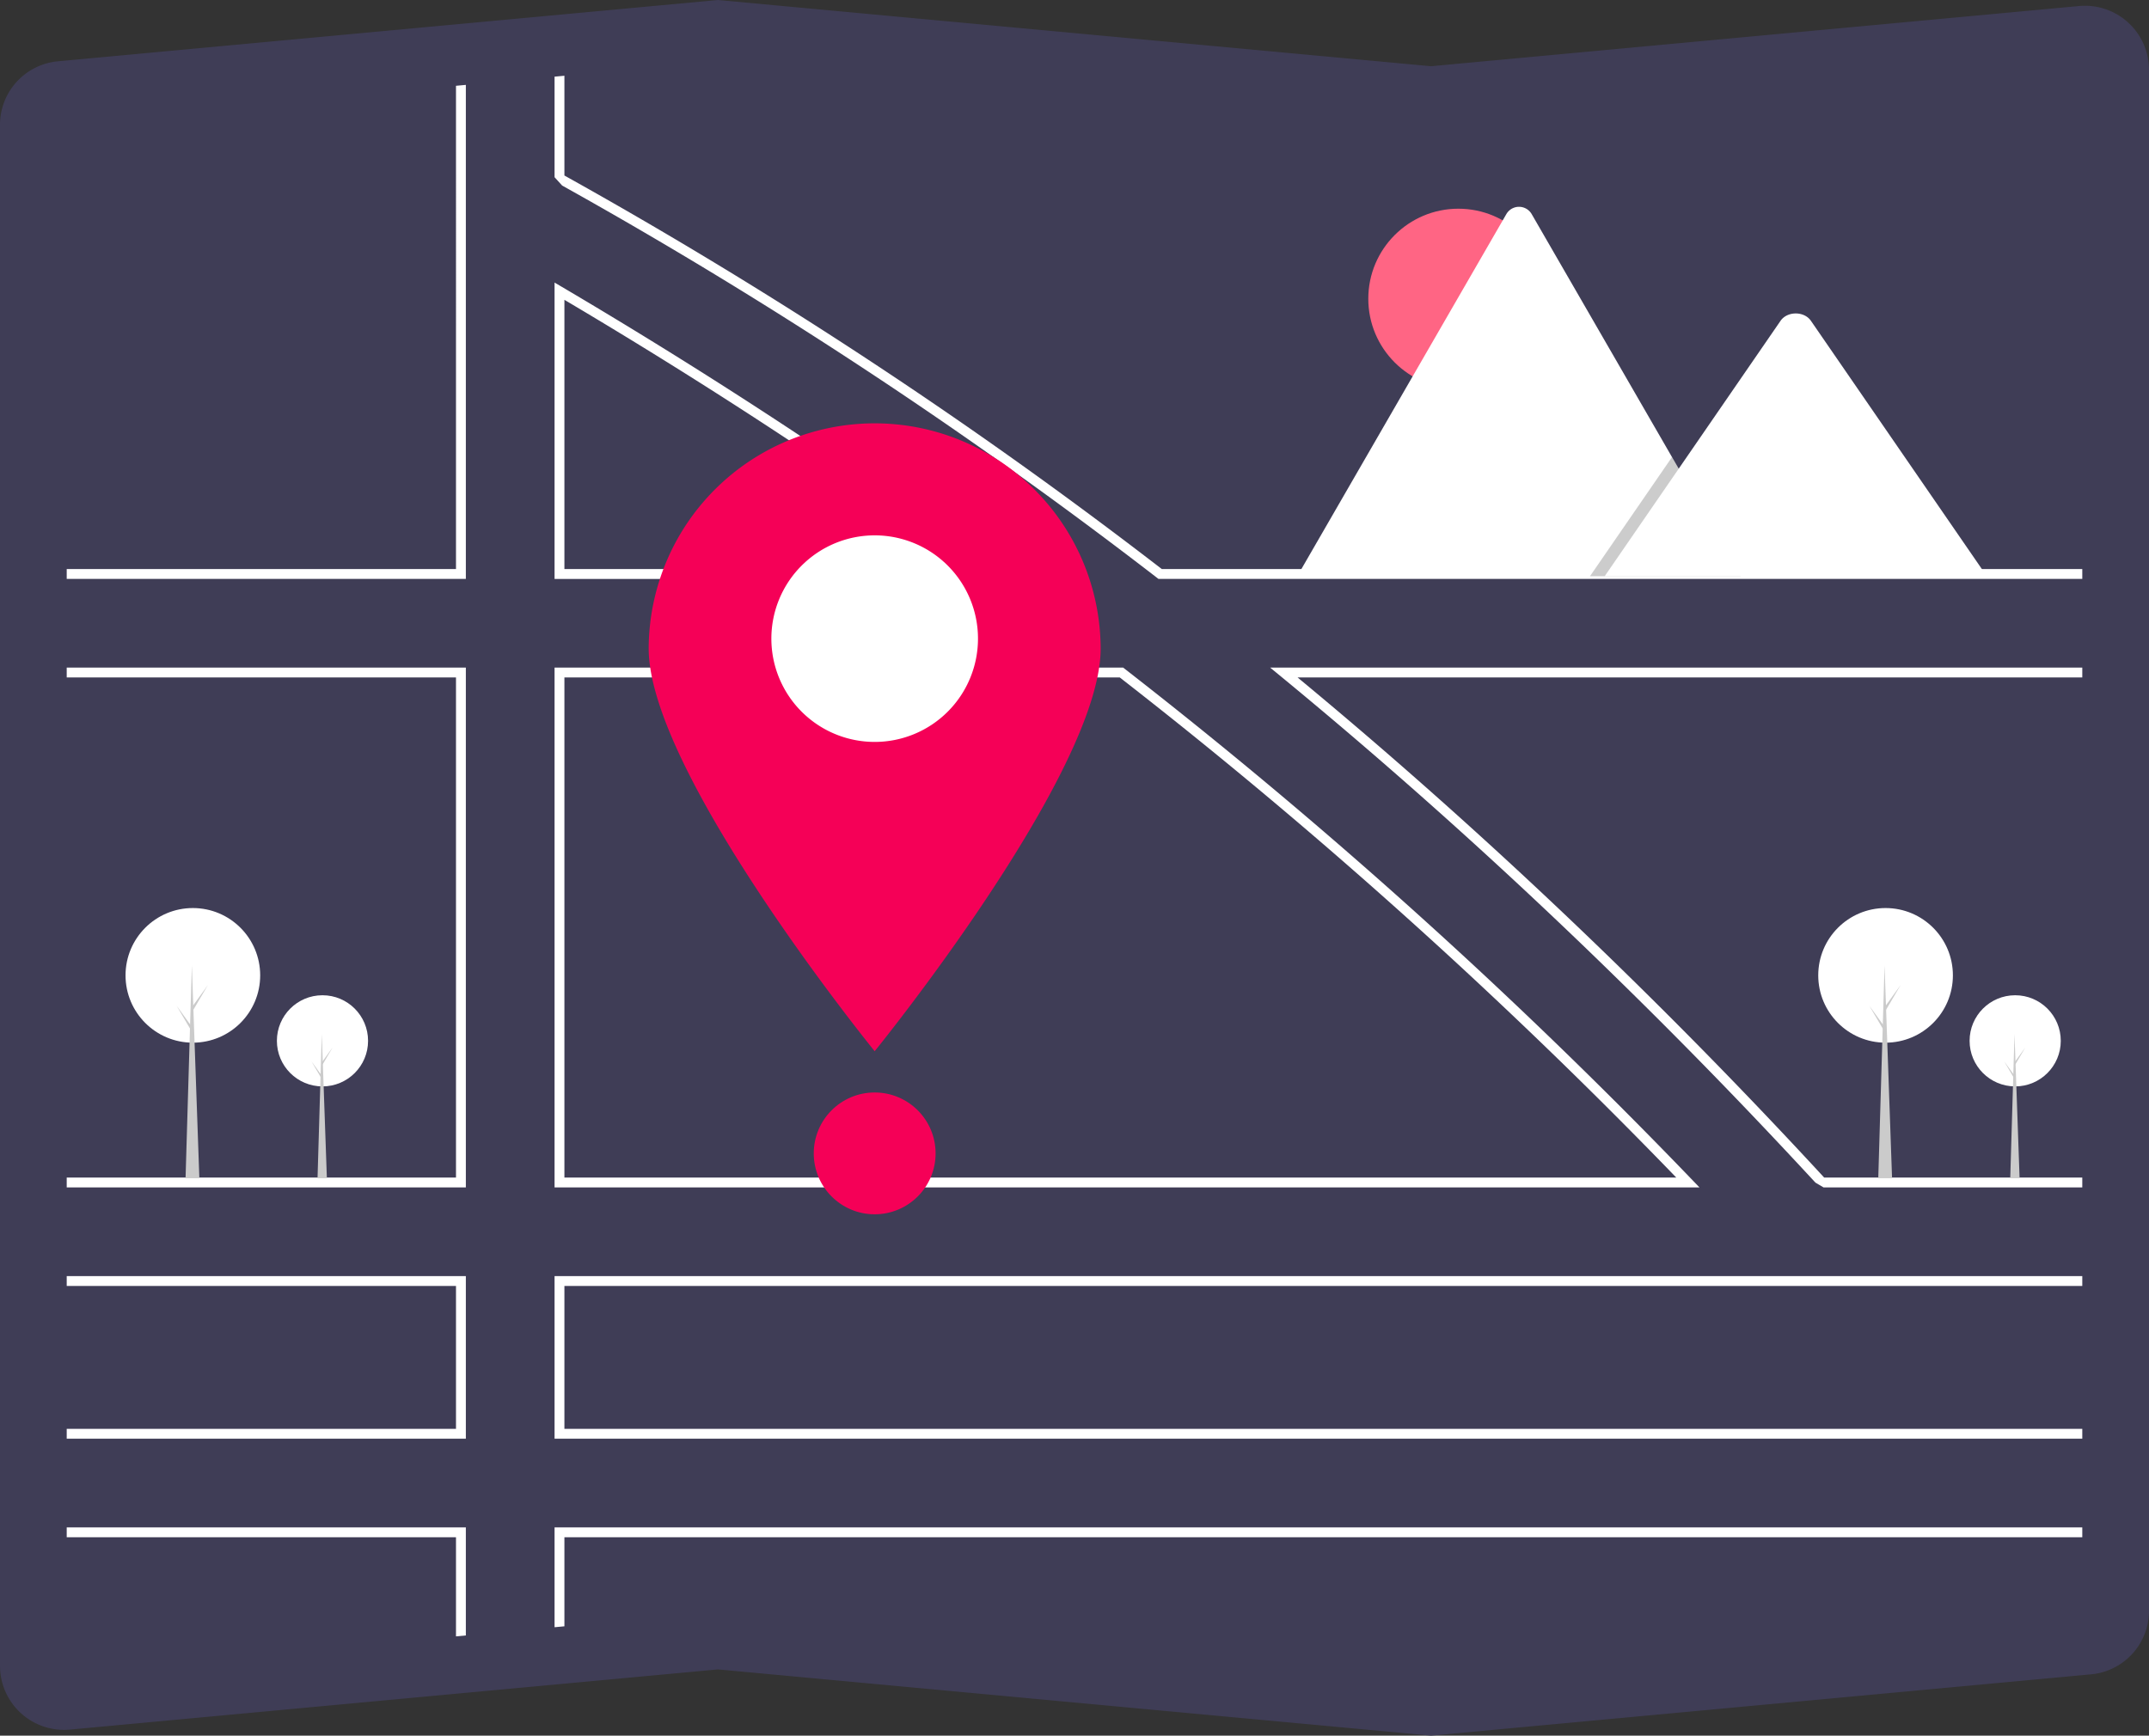 <svg id="a2378823-09dc-4735-8abf-b7d0408d4a79" data-name="Layer 1" xmlns="http://www.w3.org/2000/svg" width="721.112" height="582.535" viewBox="0 0 721.112 582.535"><rect x="0" y="0" width="721.112" height="582.535" fill="#333333" stroke="none"/><path d="M719.635,741.267l-.153-.015L480.366,719.04,262.93,739.239a21.498,21.498,0,0,1-23.394-19.417q-.092-.991-.092-1.988V200.707a21.402,21.402,0,0,1,19.509-21.405l221.413-20.568.153.015,239.115,22.212L937.07,160.761a21.498,21.498,0,0,1,23.394,19.417q.092.991.092,1.988V699.293a21.402,21.402,0,0,1-19.509,21.406Z" transform="translate(-239.444 -158.733)" fill="#3f3d56"/><path d="M572.764,350.044c-46.286-33.71-94.987-65.676-144.738-95.004l-2.497-1.472v99.469H576.874Zm-143.928-.314V259.365c47.329,27.997,93.673,58.375,137.867,90.365Zm378.18,204.734q-30.027-31.217-61.608-61.013Q736.702,485.228,727.888,477.138q-53.79-49.412-111.119-93.987l-.447-.347H425.529V557.267H809.712Zm-378.18-.504V386.111H615.189q55.279,43,107.564,90.812,9.079,8.297,18.033,16.727,31.304,29.419,61.145,60.31Zm378.18.504q-30.027-31.217-61.608-61.013Q736.702,485.228,727.888,477.138q-53.79-49.412-111.119-93.987l-.447-.347H425.529V557.267H809.712Zm-378.18-.504V386.111H615.189q55.279,43,107.564,90.812,9.079,8.297,18.033,16.727,31.304,29.419,61.145,60.31ZM572.764,350.044c-46.286-33.71-94.987-65.676-144.738-95.004l-2.497-1.472v99.469H576.874Zm-143.928-.314V259.365c47.329,27.997,93.673,58.375,137.867,90.365Zm143.928.314c-46.286-33.71-94.987-65.676-144.738-95.004l-2.497-1.472v99.469H576.874Zm-143.928-.314V259.365c47.329,27.997,93.673,58.375,137.867,90.365Zm378.18,204.734q-30.027-31.217-61.608-61.013Q736.702,485.228,727.888,477.138q-53.79-49.412-111.119-93.987l-.447-.347H425.529V557.267H809.712Zm-378.18-.504V386.111H615.189q55.279,43,107.564,90.812,9.079,8.297,18.033,16.727,31.304,29.419,61.145,60.31ZM261.831,587.033v3.307H392.455v47.957H261.831v3.307H395.763V587.033Zm163.698,84.338v33.512l3.307-.306V674.678H938.17v-3.307Zm512.641-81.03V587.033H425.529v54.571H938.17v-3.307H428.836V590.34Zm-308.866-240.611A1613.796,1613.796,0,0,0,428.836,217.642v-33.487l-3.307.306v33.746l2.547,2.8A1610.486,1610.486,0,0,1,627.732,352.69l.447.347H938.17v-3.307Zm-236.849,0H261.831v3.307H395.763V187.223l-3.307.306ZM938.17,382.803H665.652l3.564,2.927q50.329,41.412,98.832,87.844,6.896,6.598,13.742,13.304,34.082,33.301,66.834,68.777l2.727,1.612h86.82v-3.307H851.558q-32.396-35.124-66.197-68.214-6.759-6.623-13.568-13.155-47.453-45.53-96.931-86.479H938.17ZM261.831,671.371V674.678H392.455v33.272l3.307-.306V671.371Zm0-288.567v3.307H392.455V553.959H261.831v3.307H395.763V382.803Zm310.933-32.759c-46.286-33.71-94.987-65.676-144.738-95.004l-2.497-1.472v99.469H576.874Zm-143.928-.314V259.365c47.329,27.997,93.673,58.375,137.867,90.365Zm378.18,204.734q-30.027-31.217-61.608-61.013Q736.702,485.228,727.888,477.138q-53.79-49.412-111.119-93.987l-.447-.347H425.529V557.267H809.712Zm-378.18-.504V386.111H615.189q55.279,43,107.564,90.812,9.079,8.297,18.033,16.727,31.304,29.419,61.145,60.31ZM572.764,350.044c-46.286-33.71-94.987-65.676-144.738-95.004l-2.497-1.472v99.469H576.874Zm-143.928-.314V259.365c47.329,27.997,93.673,58.375,137.867,90.365Zm378.18,204.734q-30.027-31.217-61.608-61.013Q736.702,485.228,727.888,477.138q-53.79-49.412-111.119-93.987l-.447-.347H425.529V557.267H809.712Zm-378.18-.504V386.111H615.189q55.279,43,107.564,90.812,9.079,8.297,18.033,16.727,31.304,29.419,61.145,60.31Z" transform="translate(-239.444 -158.733)" fill="#fff"/><path d="M608.78,376.378c0,41.881-75.833,135.18-75.833,135.18s-75.833-93.299-75.833-135.18a75.833,75.833,0,0,1,151.665,0Z" transform="translate(-239.444 -158.733)" fill="#f50057"/><path d="M567.614,373.081a34.666,34.666,0,1,1-34.666-34.666A34.65,34.65,0,0,1,567.614,373.081Z" transform="translate(-239.444 -158.733)" fill="#fff" style="isolation:isolate"/><circle cx="293.503" cy="387.115" r="20.442" fill="#f50057"/><circle cx="489.364" cy="100.272" r="30.223" fill="#ff6584"/><path d="M823.584,352.142H675.318a3.024,3.024,0,0,1-.554-.044l70.123-121.463a4.91,4.91,0,0,1,8.547,0l47.061,81.511,2.255,3.9Z" transform="translate(-239.444 -158.733)" fill="#fff"/><polygon points="584.141 193.409 533.519 193.409 558.369 157.313 560.157 154.713 561.052 153.413 563.306 157.313 584.141 193.409" opacity="0.2" style="isolation:isolate"/><path d="M906.138,352.142H777.9l24.85-36.096,1.788-2.6,32.382-47.039c2.123-3.083,7.23-3.275,9.726-.581a5.853,5.853,0,0,1,.466.581Z" transform="translate(-239.444 -158.733)" fill="#fff"/><circle cx="676.21" cy="349.335" r="15.296" fill="#fff"/><polygon points="677.685 395.409 674.552 395.409 675.98 347.031 677.685 395.409" fill="#cbcbcb"/><polygon points="676.256 356.2 679.62 351.546 676.21 357.352 675.842 356.707 676.256 356.2" fill="#cbcbcb"/><polygon points="675.888 360.899 672.524 356.246 675.934 362.051 676.302 361.406 675.888 360.899" fill="#cbcbcb"/><circle cx="632.716" cy="327.362" r="22.592" fill="#fff"/><polygon points="634.893 395.409 630.266 395.409 632.376 323.959 634.893 395.409" fill="#cbcbcb"/><polygon points="632.784 337.5 637.751 330.628 632.716 339.202 632.172 338.249 632.784 337.5" fill="#cbcbcb"/><polygon points="632.24 344.441 627.272 337.569 632.308 346.142 632.852 345.19 632.24 344.441" fill="#cbcbcb"/><circle cx="108.21" cy="349.335" r="15.296" fill="#fff"/><polygon points="109.685 395.409 106.552 395.409 107.98 347.031 109.685 395.409" fill="#cbcbcb"/><polygon points="108.256 356.2 111.62 351.546 108.21 357.352 107.842 356.707 108.256 356.2" fill="#cbcbcb"/><polygon points="107.888 360.899 104.524 356.246 107.934 362.051 108.302 361.406 107.888 360.899" fill="#cbcbcb"/><circle cx="64.716" cy="327.362" r="22.592" fill="#fff"/><polygon points="66.893 395.409 62.266 395.409 64.376 323.959 66.893 395.409" fill="#cbcbcb"/><polygon points="64.784 337.5 69.751 330.628 64.716 339.202 64.172 338.249 64.784 337.5" fill="#cbcbcb"/><polygon points="64.24 344.441 59.272 337.569 64.308 346.142 64.852 345.19 64.24 344.441" fill="#cbcbcb"/></svg>